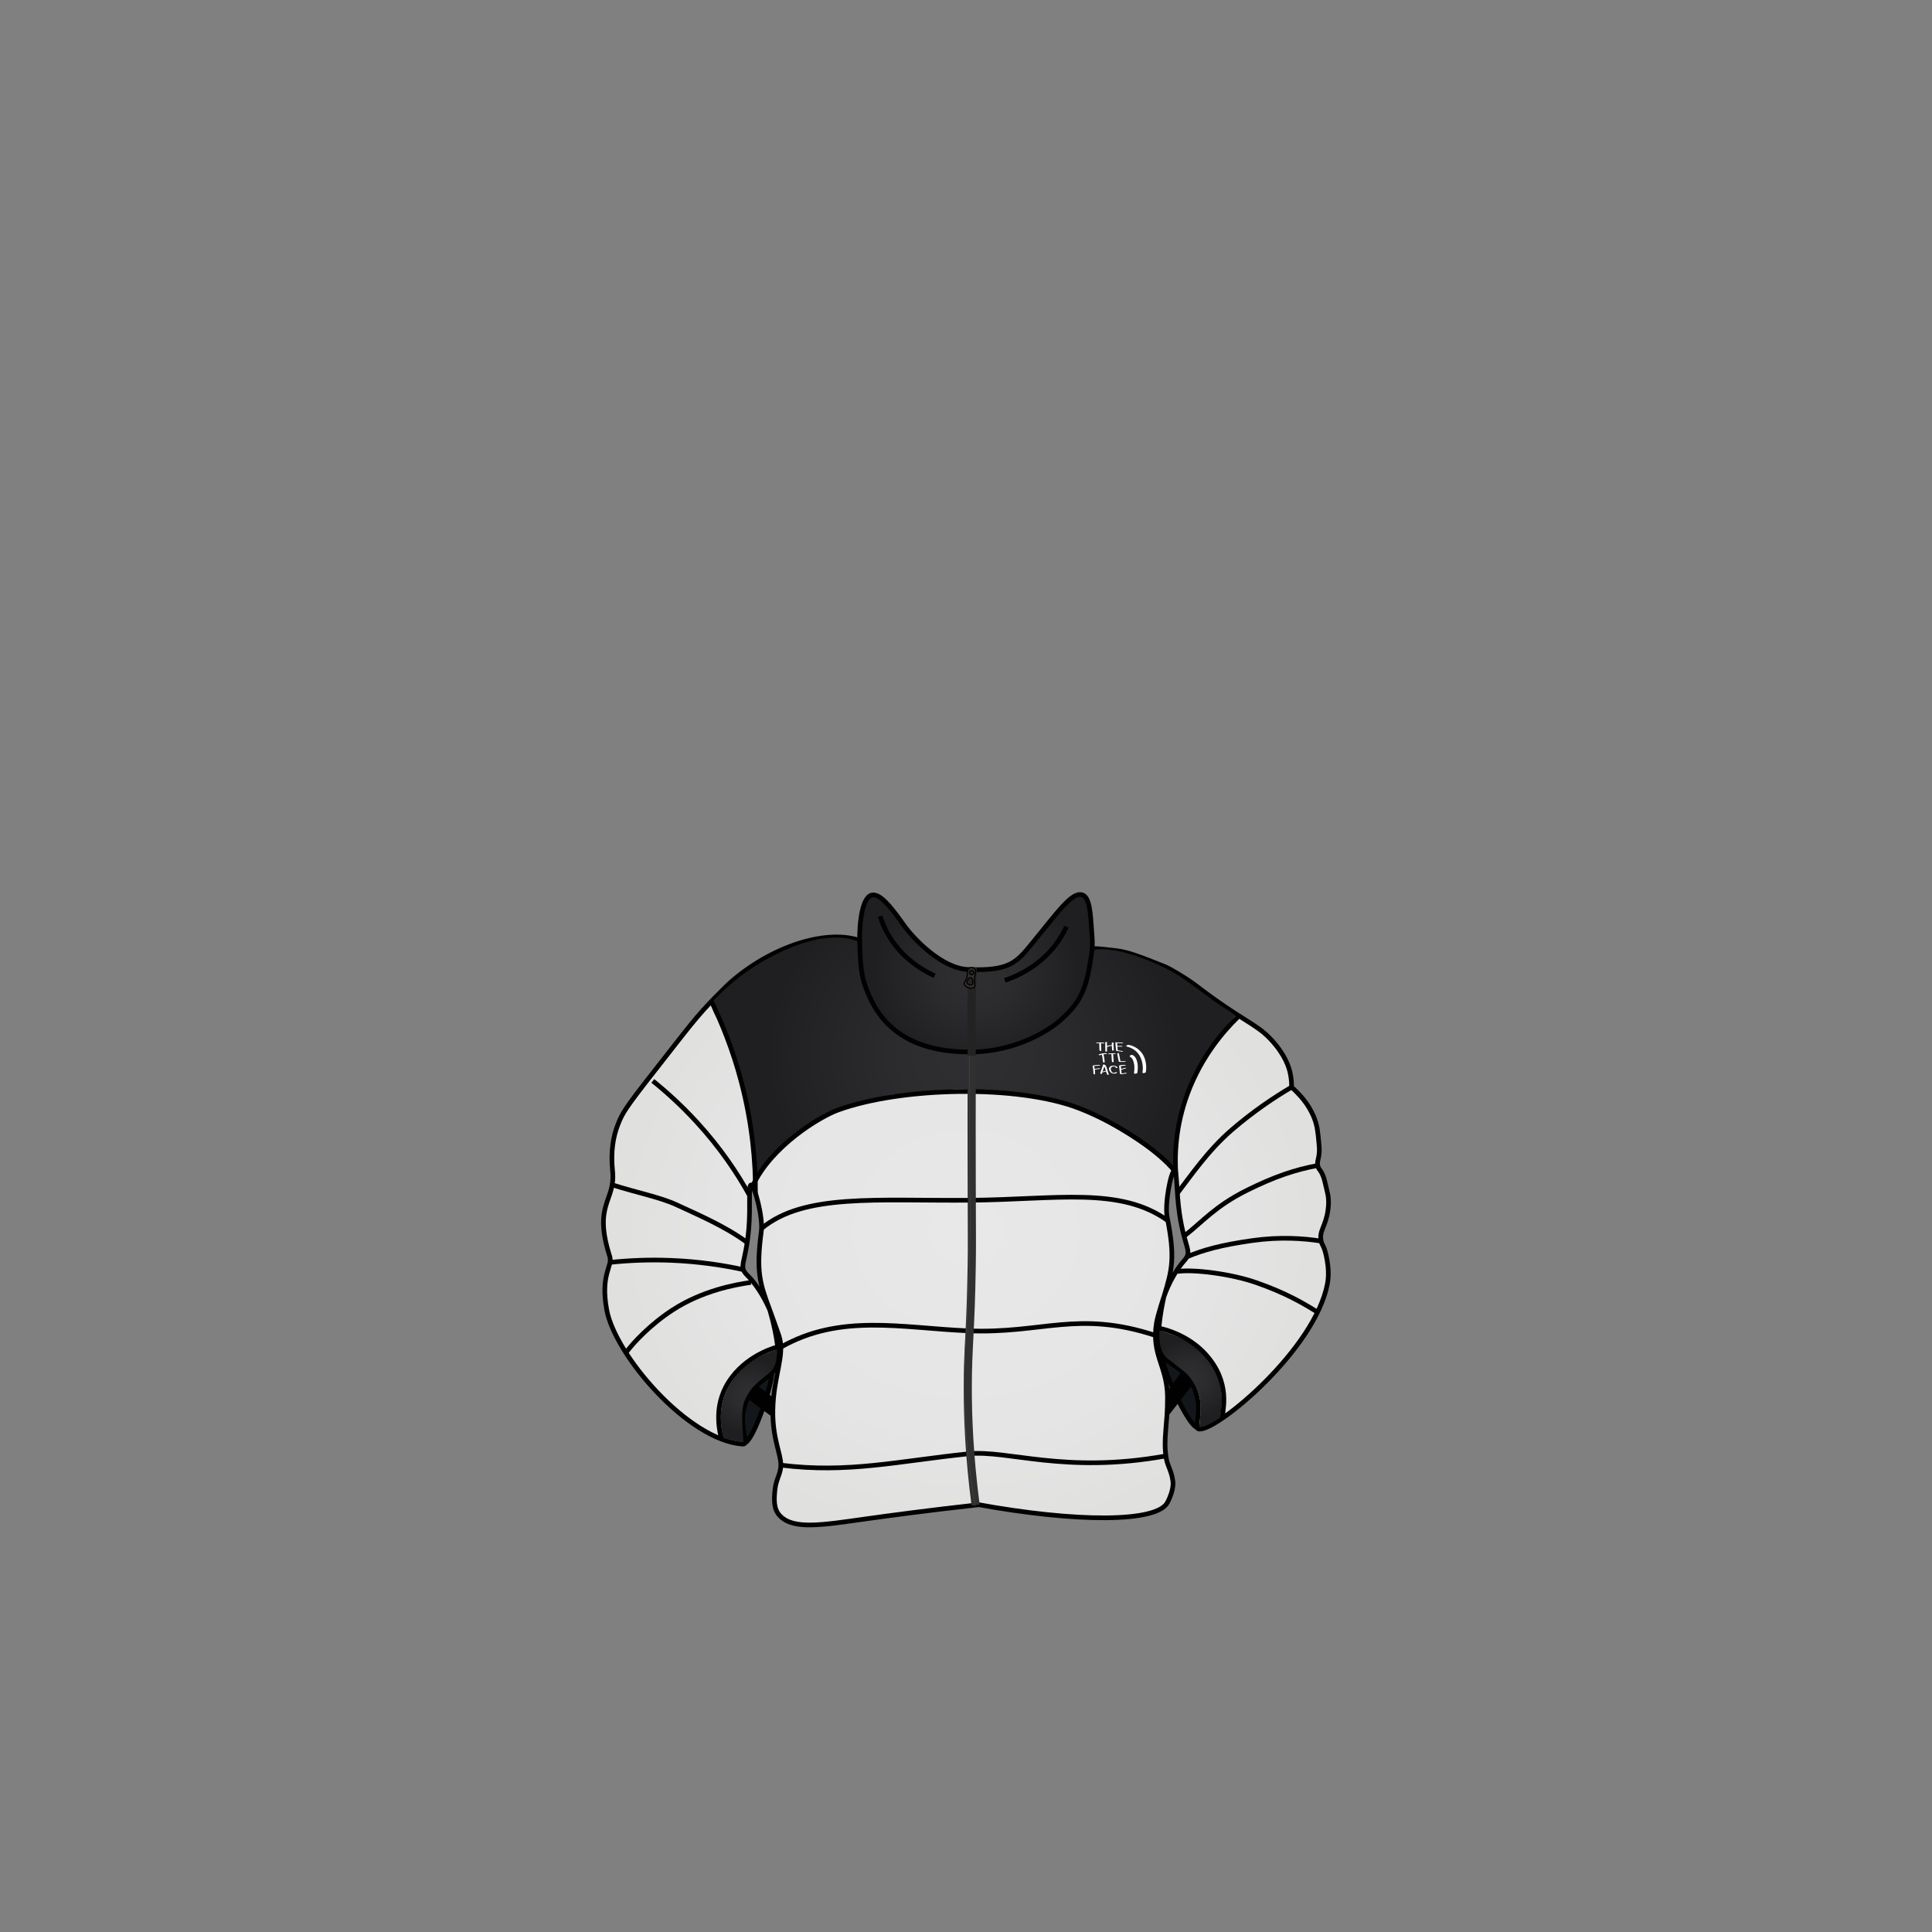 <svg width="1660" height="1660" viewBox="0 0 1660 1660" fill="none" xmlns="http://www.w3.org/2000/svg">
<rect x="0" y="0" width="1660" height="1660" fill="#808080" stroke="none"/>
<path d="M637.91 1240.19C632.79 1238.64 632.92 1219.05 637.91 1203.36C643.43 1185.99 656.26 1169.13 661.45 1171.09C666.68 1173.07 661.06 1194.09 655.56 1209.71C650.43 1224.28 643.15 1241.78 637.91 1240.19Z" fill="#13161B" stroke="#010101" stroke-width="4" stroke-miterlimit="10"/>
<path d="M1031 1226.88C1035.92 1224.8 1033.72 1205.33 1027.11 1190.26C1019.79 1173.58 1005.25 1158.16 1000.29 1160.66C995.3 1163.18 1003.11 1183.49 1010.23 1198.44C1016.87 1212.38 1025.96 1229.01 1031 1226.88Z" fill="#13161B" stroke="#010101" stroke-width="4" stroke-miterlimit="10"/>
<path d="M535.29 1018.15C549.1 1052.33 558.55 1102.06 599.53 1150.91C644.84 1204.91 707.37 1236.65 740.72 1256.24" stroke="#010101" stroke-width="14" stroke-miterlimit="10"/>
<path d="M1093.36 912.1C1093.37 948.96 1100.2 1012.65 1080.52 1073.3C1058.77 1140.35 1012.7 1193.22 989.13 1223.89" stroke="#010101" stroke-width="14" stroke-miterlimit="10"/>
<path d="M993.53 1226.16C987.02 1253.62 973.79 1271.81 960.73 1271.77C953.23 1271.75 944.1 1265.72 943.85 1259.77C943.5 1251.49 960.56 1247.54 959.8 1240.41C958.99 1232.77 941.33 1232.37 942.09 1229.46C945.28 1217.28 952.03 1225 969.15 1223.26C975.72 1222.59 979.15 1221.29 985.56 1219.58C989.44 1218.55 991.93 1223.75 993.53 1226.16Z" fill="#010101" stroke="#010101" stroke-width="4" stroke-miterlimit="10"/>
<path d="M615.05 856.47C598.4 873.27 591.86 882.51 561.86 920.74C536.73 952.76 534.79 956.51 531.04 965.92C526.9 976.3 524.6 989.29 526.34 1006.14C529.04 1032.23 509.35 1034.08 523.89 1079.49C526.64 1088.09 515.61 1094.26 521.31 1125.44C528.38 1164.11 590.96 1237.39 637.99 1240.8C645.06 1241.31 632.86 1224.67 640.98 1204.4C649.07 1184.22 664.71 1184.78 667.93 1171.21C670.43 1160.67 664.88 1137.08 661.37 1125.45C662.52 1128.66 667.96 1143.65 669.22 1147.43C674.91 1164.49 664.53 1181.56 664.06 1211.81C663.68 1236.24 670.92 1248.72 670.92 1258.85C670.92 1266.13 666.87 1270.81 665.92 1279.49C664.94 1288.41 664.64 1296.65 670.07 1302.35C681.68 1314.53 705.94 1310.4 744.33 1305C765.95 1301.96 798.04 1297.68 838.28 1293.19C838.27 1293.12 838.25 1293.05 838.24 1292.98C838.22 1292.84 838.18 1292.63 838.13 1292.36C926.15 1308.51 994.17 1308.05 1003.07 1290.99C1009.19 1279.26 1007.74 1272.55 1007.74 1272.55C1006.53 1263.54 1003.32 1259.95 1002.18 1253.56C999.11 1236.31 1003.29 1224.86 1003.11 1200.28C1002.91 1173.59 989.02 1164.31 993.72 1136.28C994.73 1130.27 1000.19 1113.56 1000.11 1113.93C997.37 1125.73 993.38 1149.57 996.57 1159.96C1000.68 1173.33 1016.26 1171.96 1025.66 1191.68C1034.2 1209.6 1025.95 1225.44 1029.5 1227.64C1030.07 1227.99 1030.71 1227.87 1031.05 1227.87C1047.42 1227.87 1129.67 1159.25 1140.5 1103.23C1143.3 1088.74 1137.95 1073.21 1137.95 1073.21C1136.29 1068.92 1135.73 1069.11 1135.15 1066.38C1133.24 1057.48 1138.93 1054.23 1140.98 1039.96C1141.83 1034.02 1141.5 1030.04 1141.09 1027.43C1140.89 1026.14 1140.51 1024.52 1139.75 1021.27C1138.48 1015.86 1137.85 1013.15 1137.03 1010.96C1134.65 1004.58 1132.98 1005.36 1132.24 1001.4C1131.5 997.4 1133.16 996.33 1133.52 989.66C1133.66 986.96 1133.49 985.07 1133.13 981.28C1132.34 972.83 1131.85 967.63 1129.37 961.05C1128.77 959.45 1126.64 954.04 1122.29 947.87C1119.23 943.53 1116.15 940.35 1114.5 938.65C1112.66 936.76 1111 935.23 1109.72 934.1C1109.79 930.98 1109.61 926.56 1108.42 921.42C1107.36 916.84 1104.14 906.06 1091.88 892.97C1078.99 879.21 1067.78 877.57 1028.11 847.28C1018.83 840.19 1004.72 832.05 1000.76 830.47C978.99 821.8 969.06 817.97 959.24 816.84C944.09 815.1 929.58 812.66 917.7 819.47C905.05 826.72 906.61 837.61 897.29 854.98C888.01 872.27 865.09 901.29 841.34 901.17C825.9 901.09 810.24 883.64 779.56 848.73C758.62 824.91 755.42 817.74 749.64 813.41C749.22 813.09 746.69 811.57 744.14 810.31C715.73 796.26 666.11 811.41 630.02 842.04C625.71 845.7 622.16 849.29 615.05 856.47ZM642.02 1095.65C634.12 1087.78 640.82 1085.81 643.36 1055.61C644.98 1036.34 642.86 1018.07 645.31 1018.12C648.32 1018.17 655.7 1046.16 654.16 1057.71C649.44 1093.02 653.03 1103.02 661.37 1125.44C656.17 1113.41 649.04 1102.64 642.02 1095.65ZM1017.48 1083.18C1010.93 1090.53 1004.52 1101.64 1000.12 1113.94C1006.98 1091.11 1009.9 1080.95 1002.86 1045.94C1000.56 1034.49 1006.09 1006.17 1009.09 1005.95C1011.53 1005.78 1010.61 1024.12 1013.5 1043.28C1018.03 1073.29 1024.85 1074.9 1017.48 1083.18Z" fill="url(#paint0_radial_87_18432)" stroke="#010101" stroke-width="4" stroke-miterlimit="10"/>
<path d="M650.72 1008.4C645.54 1007.86 649.96 969.3 636.49 927.49C634.84 922.36 637.15 922.81 628 897.14C622.46 881.61 606.72 865.97 613.06 859.52C630.06 842.21 642.08 834.1 652.38 827.93C669.05 817.94 706.51 797.99 736.54 808.57C740.5 809.96 740.39 811.47 742.44 812.93C752.83 820.37 753.74 834.21 779.11 861.34C802.88 886.76 815.86 900.64 831.76 900.27C864.45 899.51 914.46 875.73 922.7 832.35C929.33 797.47 992.35 826.42 1008.26 835.5C1014.24 838.91 1026.34 847.5 1041.53 858.94C1049.03 864.59 1057.55 869.18 1061.68 872.67C1057.68 877.22 1051.32 884.32 1045.68 892.12C1040.62 899.12 1029.87 915.46 1021.74 935.05C1011.56 959.61 1009.2 988.58 1009.09 1005.94C993.14 989.9 958.57 967.18 922.2 950.37C905.14 942.48 878.81 938.99 833.49 936.24C818.2 935.31 801.68 937.1 764.72 940.9C749.34 945.79 707.48 952.03 679.01 977.18C660.72 993.35 655.19 1008.87 650.72 1008.4Z" fill="url(#paint1_radial_87_18432)"/>
<path d="M621.36 1234.98C620.13 1228.47 616.03 1211.8 624.78 1193.81C636.43 1169.85 659.01 1162.53 667.7 1159.29C667.7 1169.26 666.05 1175.12 661.62 1178.89C648.64 1189.97 646.54 1191.01 641.83 1199.27C636.63 1208.42 637.18 1215.64 638.81 1239.25C633.62 1238.66 627.09 1237.5 621.36 1234.98Z" fill="url(#paint2_radial_87_18432)"/>
<path d="M1048.42 1217.76C1049.39 1211.47 1052.61 1193.42 1043.61 1176.33C1031.63 1153.57 1005.81 1145.63 996.21 1143.27C995.45 1155.5 998.34 1163.36 1002.71 1166.88C1015.56 1177.21 1020.29 1179.45 1025.08 1187.29C1030.38 1195.96 1033.11 1202.65 1030.43 1225.96C1033.46 1226.67 1042.68 1222.13 1048.42 1217.76Z" fill="url(#paint3_radial_87_18432)"/>
<path d="M942.36 896.32C944.21 896.2 946.09 896.25 947.93 896.51C948.23 896.55 948.71 896.5 948.93 896.28C949.16 896.04 948.8 895.93 948.61 895.91C946.66 895.64 944.64 895.58 942.68 895.71C942.45 895.73 941.89 895.75 941.79 896.03C941.69 896.3 942.21 896.33 942.36 896.32Z" fill="white"/>
<path d="M944.5 896.05C944.5 897.21 944.53 898.37 944.57 899.52C944.59 900.09 944.62 900.66 944.65 901.22C944.68 901.71 944.65 902.25 944.86 902.71C945.03 903.1 946.49 903.04 946.31 902.63C946.11 902.18 946.16 901.59 946.14 901.11C946.11 900.56 946.09 900.02 946.07 899.47C946.03 898.36 946.01 897.24 946 896.13C946 895.69 944.5 895.64 944.5 896.05Z" fill="white"/>
<path d="M949.65 895.74C949.62 898.28 949.65 900.82 949.72 903.36C949.73 903.74 951.21 903.57 951.2 903.1C951.13 900.56 951.11 898.02 951.13 895.48C951.13 895.11 949.65 895.26 949.65 895.74Z" fill="white"/>
<path d="M951.13 899.55C952.52 898.98 953.95 898.66 955.43 898.59C955.59 898.58 956.1 898.49 955.96 898.23C955.83 897.97 955.27 897.99 955.04 898C953.34 898.08 951.65 898.45 950.08 899.1C950 899.13 949.86 899.2 949.86 899.31C949.86 899.42 950 899.49 950.07 899.53C950.37 899.66 950.83 899.68 951.13 899.55Z" fill="white"/>
<path d="M955.26 896.1C955.26 898.21 955.34 900.32 955.52 902.42C955.55 902.83 957.05 902.68 957.01 902.25C956.83 900.15 956.75 898.04 956.75 895.93C956.75 895.54 955.26 895.64 955.26 896.1Z" fill="white"/>
<path d="M958.35 895.76C958.43 897.82 958.61 899.87 958.9 901.9C958.97 902.42 958.98 902.76 959.51 902.99C959.98 903.19 960.51 903.15 961.01 903.18C962.02 903.25 963.02 903.42 964 903.66C964.17 903.7 964.74 903.8 964.8 903.54C964.86 903.28 964.29 903.12 964.14 903.08C963.39 902.89 962.64 902.75 961.88 902.64C961.51 902.59 961.13 902.55 960.76 902.52C960.56 902.5 960.36 902.49 960.16 902.48C960.07 902.48 959.97 902.47 959.88 902.47C959.58 902.45 959.69 902.48 960.22 902.57C960.32 902.65 960.42 902.74 960.52 902.82C960.39 902.61 960.4 902.3 960.36 902.06C960.32 901.77 960.28 901.49 960.25 901.2C960.18 900.63 960.11 900.06 960.06 899.48C959.95 898.35 959.88 897.22 959.83 896.08C959.79 895.62 958.34 895.43 958.35 895.76Z" fill="white"/>
<path d="M960.11 899.3C961.35 899.29 962.59 899.28 963.83 899.27C963.97 899.27 964.52 899.26 964.4 898.98C964.29 898.72 963.75 898.64 963.52 898.64C962.28 898.65 961.04 898.66 959.8 898.67C959.66 898.67 959.11 898.68 959.23 898.96C959.33 899.22 959.88 899.3 960.11 899.3Z" fill="white"/>
<path d="M960.11 896.33C961.44 896.27 962.92 896.31 964.18 896.44C964.36 896.46 964.91 896.53 964.97 896.25C965.02 895.99 964.41 895.86 964.27 895.85C962.66 895.68 961.06 895.64 959.44 895.71C959.25 895.72 958.88 895.85 959.11 896.08C959.35 896.31 959.8 896.35 960.11 896.33Z" fill="white"/>
<path d="M946.64 905.65C947.15 907.91 947.5 910.18 947.7 912.48C947.74 912.93 949.23 912.93 949.2 912.54C949 910.24 948.65 907.96 948.14 905.71C948.03 905.24 946.56 905.32 946.64 905.65Z" fill="white"/>
<path d="M945.22 906.64C946.98 905.96 948.86 905.62 950.75 905.65C950.95 905.65 951.31 905.58 951.11 905.32C950.92 905.07 950.44 904.96 950.14 904.96C948.06 904.93 945.98 905.27 944.04 906.03C943.73 906.15 944.03 906.41 944.2 906.5C944.47 906.63 944.91 906.76 945.22 906.64Z" fill="white"/>
<path d="M952.95 905.8C954.51 905.64 956.06 905.58 957.65 905.62C957.89 905.63 958.43 905.57 958.54 905.31C958.66 905.03 958.11 905.01 957.98 905C956.28 904.95 954.58 905.02 952.89 905.2C952.71 905.22 952.16 905.31 952.18 905.58C952.19 905.85 952.8 905.81 952.95 905.8Z" fill="white"/>
<path d="M954.91 905.57C955.07 907.81 955.23 910.06 955.39 912.3C955.42 912.74 956.92 912.68 956.89 912.27C956.73 910.03 956.57 907.78 956.41 905.54C956.38 905.11 954.88 905.16 954.91 905.57Z" fill="white"/>
<path d="M959.93 905.31C960.32 907.35 960.71 909.39 961.11 911.43C961.19 911.84 961.23 912.19 961.68 912.31C962.15 912.44 962.72 912.36 963.2 912.36C964.24 912.36 965.28 912.36 966.32 912.36C966.55 912.36 967.11 912.3 967.21 912.04C967.31 911.76 966.79 911.74 966.64 911.74C965.93 911.74 965.22 911.74 964.51 911.74C964.16 911.74 963.8 911.74 963.45 911.74C963.27 911.74 963.1 911.74 962.92 911.74C962.83 911.74 962.74 911.74 962.65 911.74C962.5 911.75 962.47 911.74 962.58 911.73C962.65 911.77 962.72 911.8 962.79 911.84C962.6 911.7 962.61 911.4 962.57 911.19C962.52 910.93 962.47 910.66 962.42 910.4C962.31 909.81 962.19 909.22 962.08 908.62C961.86 907.46 961.63 906.3 961.41 905.13C961.33 904.69 959.85 904.91 959.93 905.31Z" fill="white"/>
<path d="M938.72 916.09C939.28 918.17 939.54 920.33 939.47 922.48C939.45 922.96 940.89 923.26 940.9 922.93C940.97 920.72 940.72 918.51 940.14 916.37C940.03 915.95 938.61 915.69 938.72 916.09Z" fill="white"/>
<path d="M940.03 916.08C941.53 915.78 943.06 915.62 944.6 915.63C944.75 915.63 945.28 915.64 945.18 915.36C945.09 915.1 944.52 915 944.31 915C942.55 914.99 940.8 915.14 939.07 915.49C938.99 915.51 938.84 915.56 938.82 915.66C938.8 915.77 938.93 915.86 939 915.91C939.27 916.08 939.7 916.15 940.03 916.08Z" fill="white"/>
<path d="M940.48 919.08C941.87 918.85 943.27 918.62 944.66 918.39C944.8 918.37 945.33 918.25 945.17 918C945.01 917.76 944.47 917.79 944.24 917.83C942.85 918.06 941.45 918.29 940.06 918.52C939.92 918.54 939.39 918.66 939.55 918.91C939.71 919.15 940.25 919.12 940.48 919.08Z" fill="white"/>
<path d="M947.84 914.75C947.02 917.24 946.17 919.71 945.27 922.17C945.13 922.54 946.57 922.98 946.72 922.55C947.61 920.09 948.47 917.61 949.29 915.13C949.41 914.75 947.98 914.33 947.84 914.75Z" fill="white"/>
<path d="M948.28 915.5C950.01 917.78 950.03 920.82 951.34 923.3C951.52 923.65 952.97 923.34 952.74 922.91C951.42 920.42 951.42 917.41 949.68 915.11C949.43 914.77 948.02 915.15 948.28 915.5Z" fill="white"/>
<path d="M947.83 921.27C948.95 920.97 950.07 920.67 951.18 920.37C951.32 920.33 951.84 920.18 951.66 919.94C951.48 919.72 950.94 919.78 950.72 919.84C949.6 920.14 948.48 920.44 947.37 920.74C947.23 920.78 946.71 920.93 946.89 921.17C947.06 921.39 947.6 921.33 947.83 921.27Z" fill="white"/>
<path d="M960.13 917.38C959.89 916.23 958.26 915.78 957.27 915.66C956.06 915.5 954.74 915.68 953.78 916.49C953.4 916.81 953.1 917.23 952.95 917.71C952.76 918.29 952.86 918.92 953.07 919.49C953.49 920.63 954.28 921.64 955.41 922.15C956.12 922.47 956.94 922.59 957.71 922.48C958.44 922.38 959.1 922.08 959.74 921.74C960.03 921.59 959.71 921.36 959.54 921.29C959.26 921.17 958.8 921.09 958.51 921.24C957.88 921.57 957.02 922.08 956.32 921.78C955.52 921.43 955 920.62 954.65 919.85C954.27 919.02 954.18 918.1 954.74 917.34C955.22 916.69 955.99 916.28 956.79 916.25C957.53 916.22 958.49 916.52 958.66 917.33C958.76 917.72 960.23 917.85 960.13 917.38Z" fill="white"/>
<path d="M961.57 915.95C961.68 916.99 961.79 918.04 961.89 919.08C962 920.1 962.04 921.16 962.21 922.17C962.39 923.25 963.94 922.96 964.71 922.87C965.74 922.75 966.75 922.58 967.76 922.37C967.96 922.33 968.28 922.18 968.04 921.97C967.81 921.76 967.3 921.77 967.02 921.83C966.21 922 965.4 922.14 964.58 922.25C964.37 922.28 964.16 922.3 963.95 922.33C963.84 922.34 963.74 922.35 963.63 922.36C963.59 922.36 963.55 922.37 963.52 922.37C963.37 922.38 963.45 922.4 963.77 922.42C963.78 922.4 963.7 922.21 963.7 922.18C963.69 922.08 963.68 921.97 963.67 921.87C963.65 921.65 963.62 921.44 963.6 921.22C963.42 919.48 963.24 917.74 963.06 916.01C963.02 915.54 961.53 915.56 961.57 915.95Z" fill="white"/>
<path d="M963.71 919.05C964.28 918.85 964.85 918.67 965.43 918.5C965.71 918.42 966 918.34 966.29 918.26C966.43 918.22 966.58 918.18 966.72 918.15C966.79 918.13 966.85 918.12 966.92 918.1C966.96 918.09 967.01 918.08 967.05 918.07C966.98 918.09 966.99 918.08 967.07 918.06C967.21 918.03 967.74 917.9 967.56 917.65C967.4 917.42 966.85 917.46 966.62 917.51C965.36 917.82 964.12 918.17 962.9 918.6C962.73 918.66 962.38 918.85 962.66 919.03C962.94 919.18 963.42 919.15 963.71 919.05Z" fill="white"/>
<path d="M962.98 916.08C964.22 915.75 965.5 915.61 966.77 915.69C966.95 915.7 967.35 915.65 967.15 915.38C966.96 915.12 966.51 914.99 966.2 914.97C964.73 914.88 963.26 915.02 961.83 915.4C961.51 915.49 961.81 915.79 961.96 915.87C962.25 916.04 962.65 916.17 962.98 916.08Z" fill="white"/>
<path d="M968.2 899.25C972.93 900.23 977.32 903.4 979.55 907.72C981.65 911.8 982.4 916.99 981.63 921.5C981.46 922.49 984.36 921.99 984.52 921.09C985.34 916.29 984.58 910.66 982.16 906.4C979.59 901.89 975.05 898.84 970.01 897.79C969.37 897.66 968.45 897.91 967.96 898.34C967.5 898.75 967.6 899.13 968.2 899.25Z" fill="white"/>
<path d="M970.92 908C972.96 909.02 973.65 911.06 974.19 913.14C974.96 916.05 974.75 918.88 974.37 921.83C974.21 923.07 977.14 922.58 977.28 921.51C977.69 918.34 977.87 915.3 977.04 912.19C976.42 909.85 975.48 907.68 973.2 906.54C972.57 906.23 971.71 906.42 971.14 906.79C970.75 907.03 970.29 907.68 970.92 908Z" fill="white"/>
<path d="M670.93 1157.48C722.1 1128.34 774.81 1141.05 831.52 1143.44C895.82 1146.16 925.77 1125.44 992.78 1147.43" stroke="#010101" stroke-width="4" stroke-miterlimit="10"/>
<path d="M654.34 1055.48C690.84 1025.23 753.1 1031.95 834.12 1031.26C907.67 1030.63 962.4 1019.31 1003.41 1048.77" stroke="#010101" stroke-width="4" stroke-miterlimit="10"/>
<path d="M646.58 1019.31C662.26 984.97 704.01 959.58 720.05 953.74C773.9 934.12 874.34 931.54 927.6 952.37C963.07 966.24 997.49 990.91 1009.09 1005.96" stroke="#010101" stroke-width="4" stroke-miterlimit="10"/>
<path d="M670.93 1258.85C728.24 1266.13 771.65 1255.4 832.07 1249.13C865.81 1245.63 914.58 1266.55 1001.17 1251.07" stroke="#010101" stroke-width="4" stroke-miterlimit="10"/>
<path d="M611.18 860.25C620.33 879.08 629.52 901.85 636.57 928.22C646.57 965.65 649.21 998.96 649.08 1025.22" stroke="#010101" stroke-width="4" stroke-miterlimit="10"/>
<path d="M1063.49 873.88C1051.55 885.57 1032.52 907.23 1020.58 938.98C1009.65 968.06 1009.27 993.38 1010.34 1008.72" stroke="#010101" stroke-width="4" stroke-miterlimit="10"/>
<path d="M560.91 928.74C572.75 938.29 585.49 949.82 598.17 963.58C619.12 986.32 633.78 1008.51 644.03 1027.11" stroke="#010101" stroke-width="4" stroke-miterlimit="10"/>
<path d="M525.47 1017.88C548.03 1025.02 567.77 1028.77 581.77 1035.38C596.41 1042.29 622.89 1053.29 641.97 1067.59" stroke="#010101" stroke-width="4" stroke-miterlimit="10"/>
<path d="M524.84 1084.59C539.76 1083.03 557.33 1082.14 576.96 1082.94C600.96 1083.93 621.81 1087.2 638.71 1090.9" stroke="#010101" stroke-width="4" stroke-miterlimit="10"/>
<path d="M537.25 1162.99C544.01 1153.59 559.18 1137.71 577.99 1125.49C603.45 1108.97 631.55 1103.77 645.17 1101.89" stroke="#010101" stroke-width="4" stroke-miterlimit="10"/>
<path d="M667.32 1157.48C662.75 1158.83 636.16 1167.12 623.32 1192.32C613.55 1211.51 618.45 1230.93 619.99 1236.55" stroke="#010101" stroke-width="4" stroke-miterlimit="10"/>
<path d="M1109.73 934.11C1094.37 943.15 1076.68 955.08 1058.6 970.6C1038.1 988.2 1022.98 1010.42 1011.62 1025.23" stroke="#010101" stroke-width="4" stroke-miterlimit="10"/>
<path d="M1132.26 1001.4C1112.65 1005.01 1094.7 1011.12 1071.33 1022.74C1044.1 1036.28 1032.95 1050.02 1018.29 1061.37" stroke="#010101" stroke-width="4" stroke-miterlimit="10"/>
<path d="M1135.16 1066.38C1119.9 1063.93 1099.48 1062.59 1076.06 1065.9C1049.04 1069.72 1033.67 1074.06 1019.87 1079.83" stroke="#010101" stroke-width="4" stroke-miterlimit="10"/>
<path d="M1050.57 1218.84C1049.1 1214.96 1058.5 1192.72 1039.35 1167.81C1023.63 1147.35 1000.09 1141.99 994.46 1140.85" stroke="#010101" stroke-width="4" stroke-miterlimit="10"/>
<path d="M1011.63 1092.48C1025.3 1090.38 1057.69 1094.52 1078.96 1101.89C1105.36 1111.05 1120.91 1120.46 1132.26 1127.57" stroke="#010101" stroke-width="4" stroke-miterlimit="10"/>
<path d="M834.91 903.86C834.79 951.17 834.84 989.67 834.91 1016.27C835.03 1063.17 835.2 1068.6 834.91 1087.36C834.03 1145.06 831.48 1157.52 831.51 1193.08C831.53 1216.37 832.66 1250.77 838.27 1293.18" stroke="#303030" stroke-width="7" stroke-miterlimit="10"/>
<path d="M833.25 878.77C833.09 929.31 833.15 970.42 833.25 998.84C833.42 1048.93 833.65 1054.74 833.25 1074.78C832.01 1136.41 828.43 1149.72 828.47 1187.71C828.5 1212.59 830.08 1249.33 837.98 1294.63" stroke="#57534E" stroke-width="0.25" stroke-miterlimit="10"/>
<path d="M747.84 857.89C741.07 843.32 739.33 836.26 738.64 809.69C738.18 792.04 741.14 769.13 750.06 768.92C755.97 768.78 763.37 776.11 776.06 794.24C785.04 807.06 809.44 832.01 831.51 832.96C867.39 834.51 873.38 826.91 886.58 810.84C908.85 783.75 920.8 766.27 929.75 768.84C936.07 770.66 936.95 783.86 937.99 799.61C938.73 810.75 939.42 812.83 935.59 833.29C931.43 855.49 924.01 864.95 911.57 876.24C903.28 883.77 875.02 903.38 834.91 903.86C794.04 904.35 763.04 890.58 747.84 857.89Z" fill="url(#paint4_radial_87_18432)" stroke="#010101" stroke-width="4" stroke-miterlimit="10"/>
<path d="M756.19 787.24C758.25 793.91 762.44 804.2 771.33 814.73C782.51 827.97 795.59 835.03 803.03 838.41" stroke="#010101" stroke-width="4" stroke-miterlimit="10"/>
<path d="M916.3 796.18C913.42 802.6 907.96 812.41 897.82 821.98C885.06 834.02 871.17 839.73 863.35 842.35" stroke="#010101" stroke-width="4" stroke-miterlimit="10"/>
<path d="M835.79 831.07C834.15 869.99 834.73 888.02 834.93 907" stroke="#232323" stroke-width="7" stroke-miterlimit="10"/>
<path d="M834.01 831.35C832.55 870.23 833.07 888.24 833.24 907.21" stroke="#232323" stroke-width="0.25" stroke-miterlimit="10"/>
<path d="M837.34 840.8C837.67 836.75 838.89 835.11 837.89 833.26C837.32 832.2 836.26 831.5 835.21 831.36C835.14 831.35 833.46 831.16 832.26 832.47C830.87 833.99 831.67 835.81 830.86 839.28C829.92 843.3 828.13 843.83 828.52 845.55C829.21 848.56 835.51 850.34 837.29 848.04C838.27 846.76 836.96 845.43 837.34 840.8ZM835.56 845.77C834.62 847.03 831.09 845.92 830.79 844.2C830.7 843.67 830.93 843.18 831.37 842.23C831.85 841.19 832.15 840.55 832.8 840.24C833.68 839.82 834.86 840.19 835.41 841.06C835.7 841.52 835.72 842.08 835.77 843.19C835.84 844.63 835.87 845.36 835.56 845.77ZM836.12 837.12C835.51 837.73 834.68 837.45 834.27 837.32C833.89 837.19 833.37 836.94 833.15 836.23C832.91 835.47 833.23 834.76 833.32 834.64C833.87 833.82 834.78 833.85 834.94 833.86C835.14 833.87 835.96 833.92 836.4 834.71C836.81 835.46 836.68 836.56 836.12 837.12Z" fill="#342F28" stroke="#010101" stroke-miterlimit="10"/>
<defs>
<radialGradient id="paint0_radial_87_18432" cx="0" cy="0" r="1" gradientUnits="userSpaceOnUse" gradientTransform="translate(829.977 1057.64) scale(297.42 265.844)">
<stop stop-color="#E9E8E9"/>
<stop offset="0.652" stop-color="#E6E5E5"/>
<stop offset="1" stop-color="#E0E0DF"/>
</radialGradient>
<radialGradient id="paint1_radial_87_18432" cx="0" cy="0" r="1" gradientUnits="userSpaceOnUse" gradientTransform="translate(836.602 906.976) scale(178.215 159.295)">
<stop stop-color="#2F2E30"/>
<stop offset="0.351" stop-color="#2C2B2D"/>
<stop offset="0.863" stop-color="#222224"/>
<stop offset="0.999" stop-color="#1F1E20"/>
</radialGradient>
<radialGradient id="paint2_radial_87_18432" cx="0" cy="0" r="1" gradientUnits="userSpaceOnUse" gradientTransform="translate(643.49 1199.26) scale(35.958 32.14)">
<stop stop-color="#2F2E30"/>
<stop offset="0.351" stop-color="#2C2B2D"/>
<stop offset="0.863" stop-color="#222224"/>
<stop offset="0.999" stop-color="#1F1E20"/>
</radialGradient>
<radialGradient id="paint3_radial_87_18432" cx="0" cy="0" r="1" gradientUnits="userSpaceOnUse" gradientTransform="translate(1022.91 1184.63) scale(37.843 33.825)">
<stop stop-color="#2F2E30"/>
<stop offset="0.351" stop-color="#2C2B2D"/>
<stop offset="0.863" stop-color="#222224"/>
<stop offset="0.999" stop-color="#1F1E20"/>
</radialGradient>
<radialGradient id="paint4_radial_87_18432" cx="0" cy="0" r="1" gradientUnits="userSpaceOnUse" gradientTransform="translate(838.563 836.216) scale(88.669 79.255)">
<stop stop-color="#2F2E30"/>
<stop offset="0.351" stop-color="#2C2B2D"/>
<stop offset="0.863" stop-color="#222224"/>
<stop offset="0.999" stop-color="#1F1E20"/>
</radialGradient>
</defs>
</svg>
